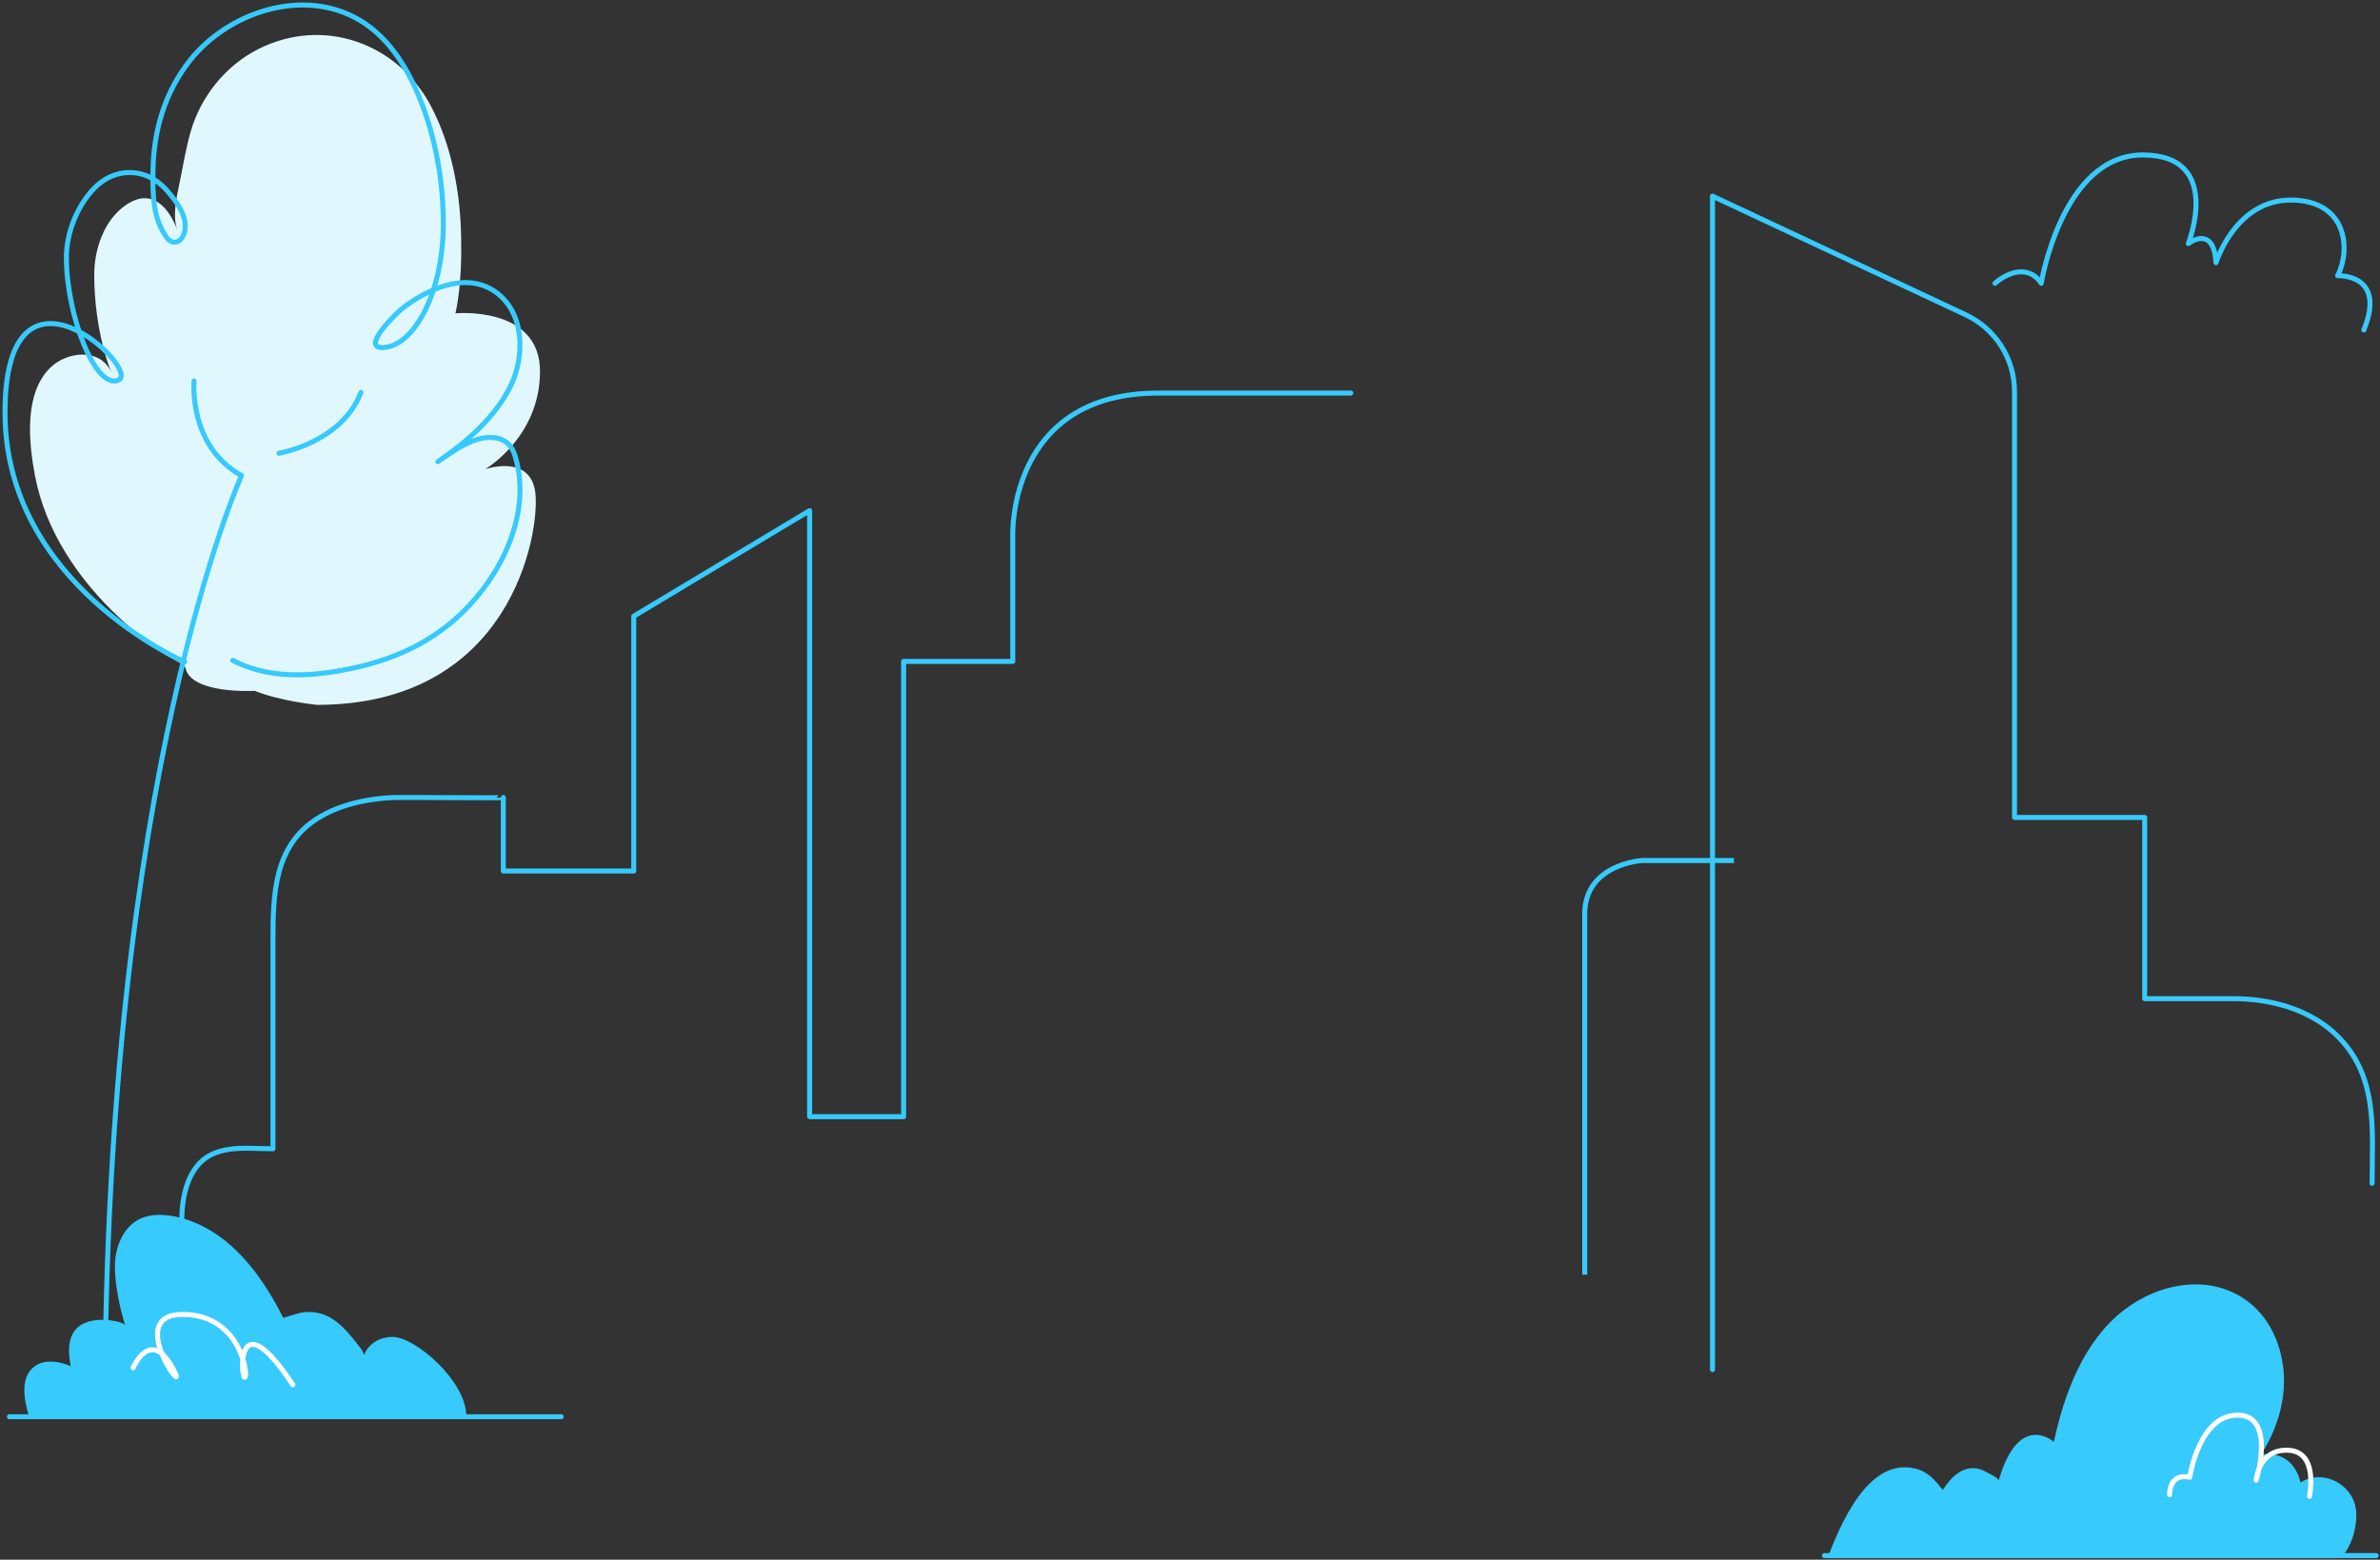 <svg width="476" height="312" viewBox="0 0 476 312" fill="none" xmlns="http://www.w3.org/2000/svg">
<rect x="0" y="0" width="476" height="312" fill="#333333" stroke="none"/>
<path d="M475.229 311.188H364.877" stroke="#37CAFC" stroke-miterlimit="10" stroke-linecap="round" stroke-linejoin="round"/>
<path d="M399 56.67C399 56.67 401.459 54.374 404.24 54.374C407.01 54.374 408.245 56.67 408.245 56.67C408.245 56.67 412.405 31 428.57 31C444.734 31 437.659 48.732 437.659 48.732C437.659 48.732 442.743 44.757 443.199 52.552C443.199 52.552 447.048 40.02 458.14 40.02C469.231 40.02 470.299 49.648 467.529 55.147C467.529 55.147 477.386 54.683 472.769 66" stroke="#37CAFC" stroke-miterlimit="10" stroke-linecap="round" stroke-linejoin="round"/>
<path d="M5.801 283.303C4.798 280.086 3.832 275.147 7.293 273.077C9.287 271.88 12.121 272.379 14.128 273.302C13.927 272.03 13.739 270.733 13.827 269.448C13.915 268.164 14.316 266.854 15.181 265.894C16.548 264.385 18.818 263.961 20.786 264.023C21.439 264.048 24.787 264.323 25.062 265.183C25.062 265.183 22.981 258.973 22.981 253.273C22.981 249.819 24.398 245.816 27.596 244.02C31.044 242.087 36.323 243.322 39.697 244.881C47.584 248.51 52.876 256.129 56.651 263.624C56.638 263.599 59.598 262.714 59.961 262.639C62.394 262.14 64.689 262.602 66.746 264.011C68.664 265.32 70.144 267.178 71.586 268.999C72.088 269.623 72.589 270.271 72.827 271.044C73.693 268.7 76.1 267.44 78.52 267.44C83.035 267.44 93.268 276.245 93.268 283.316H5.801V283.303Z" fill="#37CAFC"/>
<path d="M26.629 273.637C26.629 273.637 30.19 265.132 34.792 274.161C37.827 280.122 24.723 262.938 36.523 262.938C48.323 262.938 49.715 275.533 48.938 275.533C48.16 275.533 47.119 259.745 58.568 277.005" stroke="white" stroke-miterlimit="10" stroke-linecap="round" stroke-linejoin="round"/>
<path d="M37.06 133.488C36.961 132.94 33.592 131.328 33.118 130.999C29.837 128.762 26.743 126.261 23.847 123.552C15.689 115.898 9.071 106.193 6.979 95.073C5.735 88.46 4.733 78.568 10.194 73.425C13.597 70.234 20.159 69.609 22.273 74.522C22.273 74.522 18.849 66.549 18.849 54.936C18.849 49.803 20.853 43.849 25.345 40.899C30.421 37.565 33.801 41.535 35.496 46.075C34.362 43.048 35.408 39.133 36.014 36.106C36.653 32.915 37.214 29.581 38.095 26.456C40.088 19.405 45.053 13.154 51.638 9.831C64.707 3.229 79.516 8.647 86.155 21.17C90.394 29.165 92.101 38.695 92.233 47.687C92.233 48.06 92.244 48.422 92.233 48.795C92.233 48.795 92.464 56.537 91.088 62.678C91.088 62.678 108 61.088 108 74.291C108 87.495 97.023 93.867 97.023 93.867C97.023 93.867 106.161 90.675 107.075 98.648C107.989 106.62 102.275 141 63.419 141C63.419 141 56.251 140.32 50.922 138.193C50.933 138.193 38.051 138.949 37.06 133.488Z" fill="#E1F7FE"/>
<path d="M270.169 78.632H231.658C201.638 78.632 202.553 106.978 202.553 106.978V132.306H180.721V223.38H161.923V102.152L126.749 123.265V174.233H100.665C100.665 174.233 100.665 159.567 100.665 159.542C100.665 159.667 80.037 159.468 78.307 159.555C73.228 159.829 67.848 160.977 63.51 163.708C54.782 169.207 54.593 178.984 54.593 188.238C54.593 195.97 54.593 203.701 54.593 211.446C54.593 217.569 54.593 223.68 54.593 229.803C48.95 229.803 42.38 228.631 38.818 234.093C36.925 236.999 36.36 240.715 36.36 244.132" stroke="#37CAFC" stroke-miterlimit="10" stroke-linecap="round" stroke-linejoin="round"/>
<path d="M38.806 76.226C38.806 76.226 37.614 89.22 48.311 95.131C48.311 95.131 20.986 154.891 20.986 282.094" stroke="#37CAFC" stroke-miterlimit="10" stroke-linecap="round" stroke-linejoin="round"/>
<path d="M36.929 132.393C36.929 132.393 1 116.973 1 82.518C1 48.063 28.332 73.901 23.718 76.02C19.114 78.138 13.28 63.024 13.28 51.535C13.28 46.697 15.298 41.499 18.604 37.906C22.841 33.298 29.275 33.385 33.379 38.103C34.777 39.719 36.23 41.532 36.818 43.618C37.151 44.786 37.151 46.086 36.618 47.178C35.797 48.827 34.289 48.849 33.279 47.429C30.551 43.596 30.528 38.802 30.595 34.292C30.695 26.188 32.935 18.424 38.049 12.024C45.67 2.458 60.556 -2.588 71.793 3.954C78.315 7.743 82.22 14.831 84.704 21.645C87.367 28.94 88.665 36.978 88.665 44.732C88.665 58.492 82.83 69.216 76.684 69.522C71.87 69.762 79.447 62.5 80.323 61.812C85.281 57.913 93.057 54.233 98.981 58.317C104.959 62.423 105.015 71.237 102.164 77.123C99.08 83.468 93.346 88.404 87.577 92.357C90.872 90.097 96.052 86.154 100.389 87.956C101.732 88.513 102.608 89.835 103.018 91.21C106.679 103.278 99.58 116.678 90.384 124.41C83.473 130.219 75.398 133.026 66.513 134.413C65.093 134.631 63.662 134.806 62.231 134.904C56.862 135.276 51.305 134.61 46.557 132.109" stroke="#37CAFC" stroke-miterlimit="10" stroke-linecap="round" stroke-linejoin="round"/>
<path d="M55.797 90.667C55.797 90.667 68.299 88.597 72.199 78.495" stroke="#37CAFC" stroke-miterlimit="10" stroke-linecap="round" stroke-linejoin="round"/>
<path d="M342.499 273.974V39.236L393.11 62.956C399.092 65.762 402.904 71.735 402.904 78.307V163.52H428.937V199.773C428.937 199.773 446.606 199.773 446.644 199.773C453.955 199.773 461.729 201.793 467.134 206.919C475.749 215.087 474.42 225.999 474.42 236.711" stroke="#37CAFC" stroke-miterlimit="10" stroke-linecap="round" stroke-linejoin="round"/>
<path d="M346.788 172.139H328.391C328.391 172.139 316.942 172.825 316.942 182.839V254.982" stroke="#37CAFC" stroke-miterlimit="10"/>
<path d="M468.139 311.686C468.139 311.686 471.261 308.718 471.261 302.944C471.261 297.17 464.703 293.604 460.088 296.572C460.088 296.572 459.047 290.05 452.188 290.947C452.188 290.947 456.802 284.575 456.802 276.282C456.802 270.371 454.558 264.223 449.767 260.494C442.256 254.645 431.86 256.578 424.775 262.078C416.674 268.363 412.862 278.776 410.768 288.428C410.768 288.428 403.771 282.205 399.745 296.135C399.871 295.686 396.535 294.065 396.172 293.953C392.711 292.868 390.265 295.424 388.56 298.043C387.03 296.148 385.688 294.439 383.155 293.803C373.562 291.384 368.057 305.127 365.474 311.699H468.139V311.686Z" fill="#37CAFC"/>
<path d="M433.922 299.016C433.922 299.016 433.722 294.614 437.948 295.512C437.948 295.512 439.766 283.091 447.516 283.091C455.266 283.091 451.24 296.11 451.24 296.11C451.24 296.11 451.641 290.099 457.284 290.099C462.927 290.099 462.326 296.609 461.912 299.315" stroke="white" stroke-miterlimit="10" stroke-linecap="round" stroke-linejoin="round"/>
<path d="M112.24 283.403H1.888" stroke="#37CAFC" stroke-miterlimit="10" stroke-linecap="round" stroke-linejoin="round"/>
</svg>
